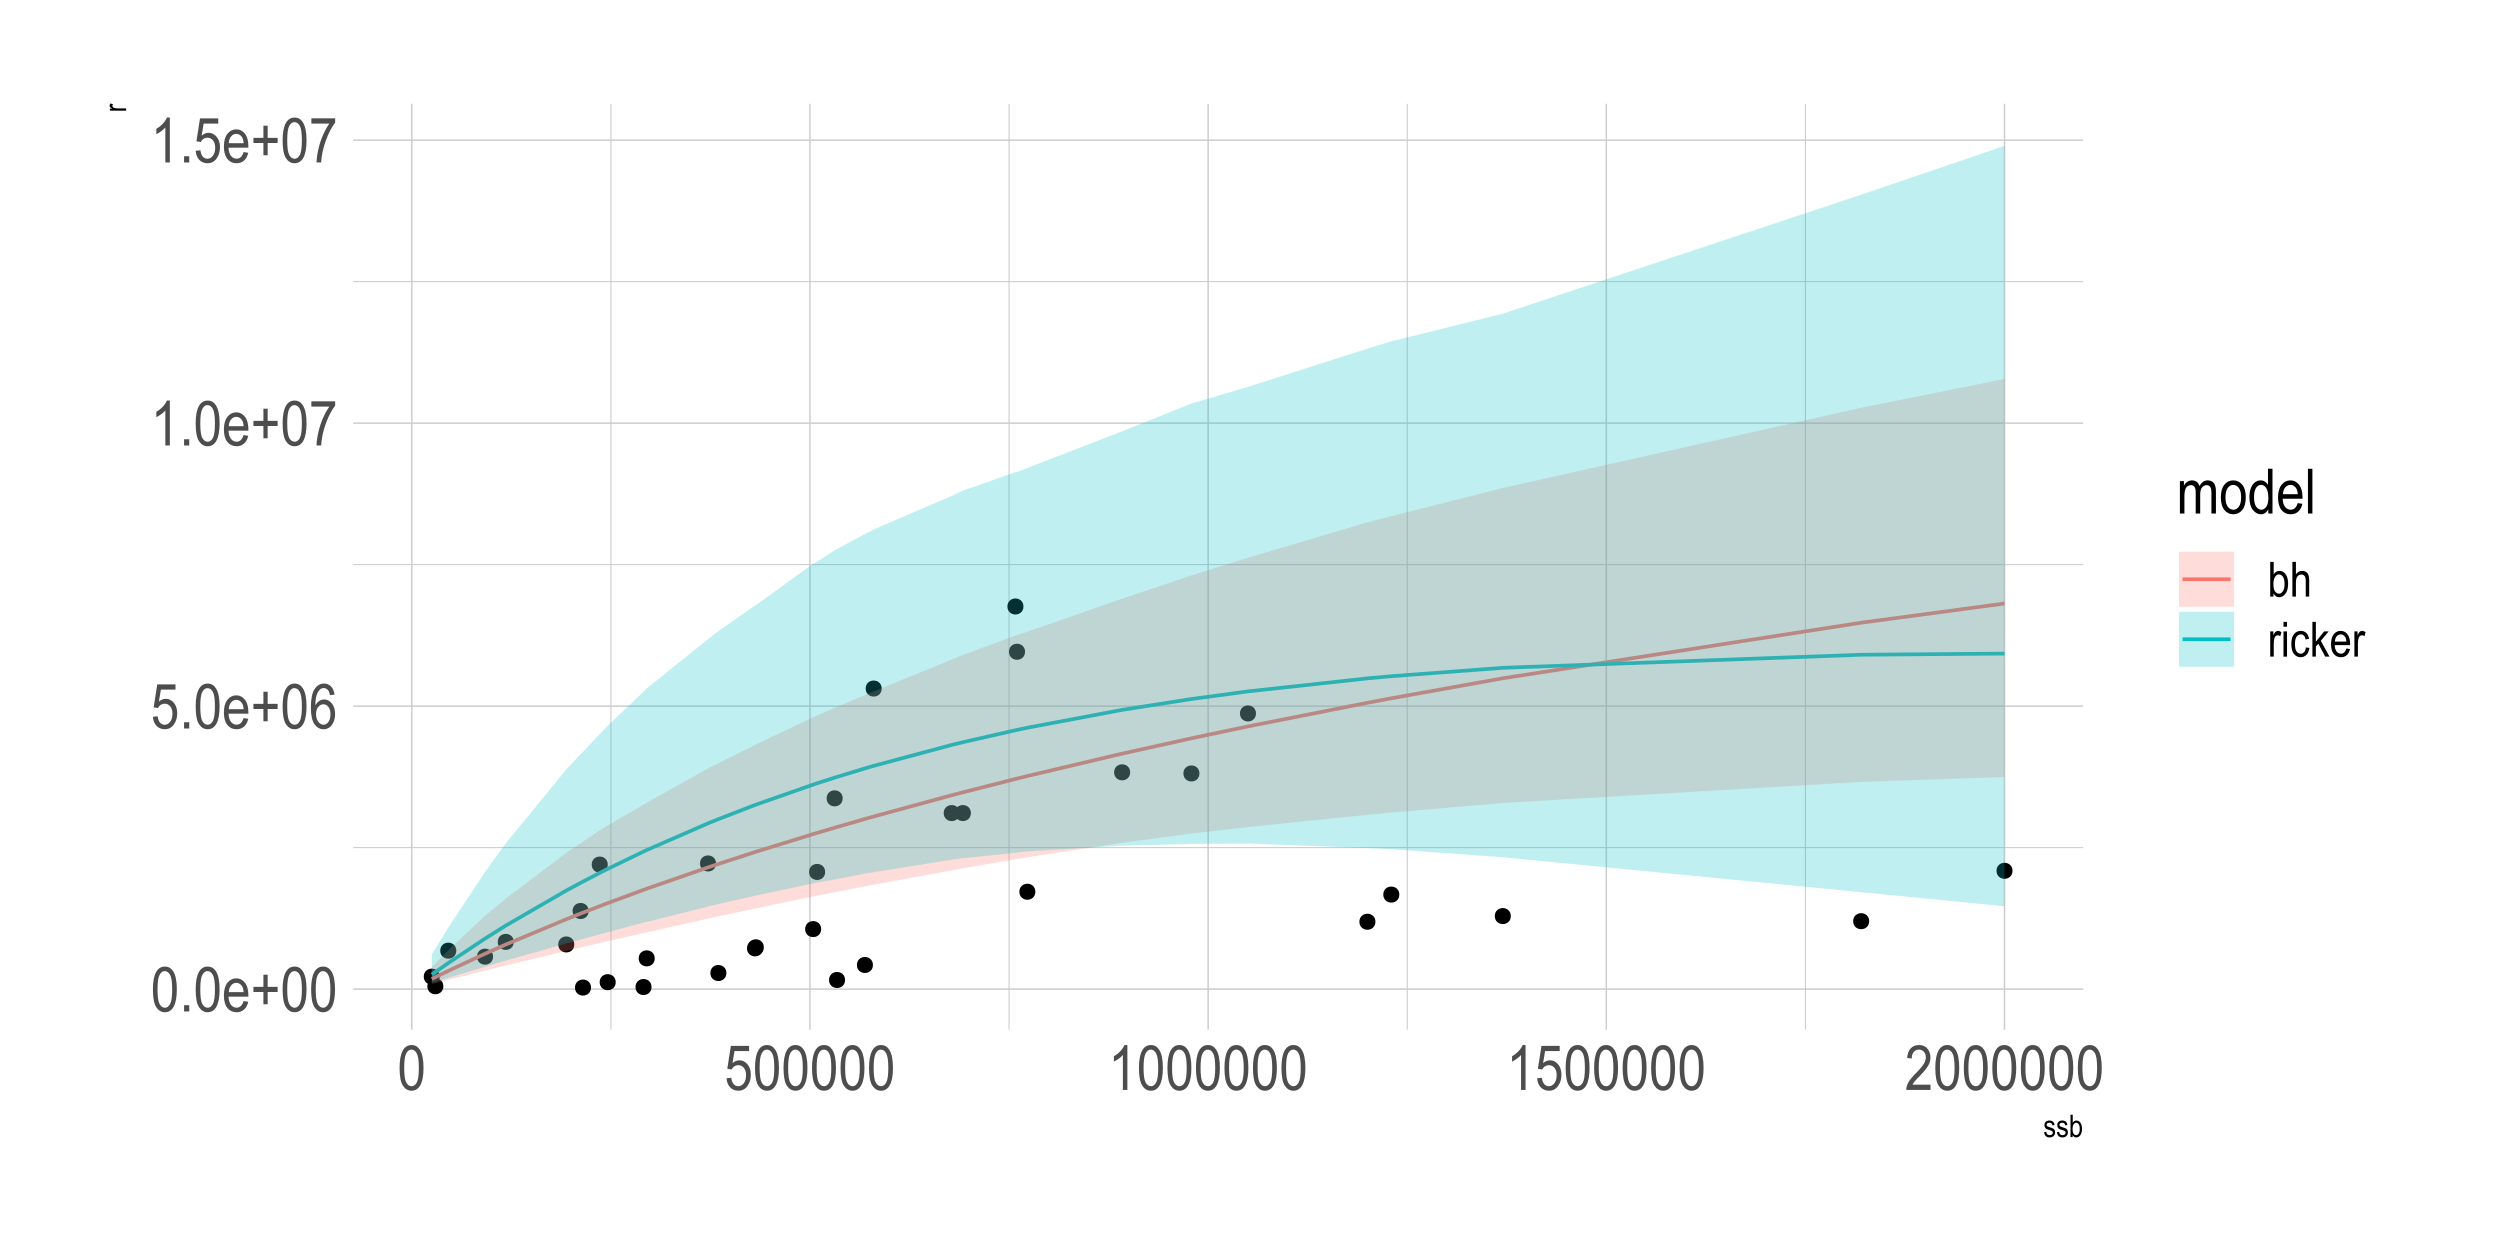 <?xml version="1.0" encoding="UTF-8"?>
<svg xmlns="http://www.w3.org/2000/svg" xmlns:xlink="http://www.w3.org/1999/xlink" width="720pt" height="360pt" viewBox="0 0 720 360" version="1.1">
<defs>
<g>
<symbol overflow="visible" id="glyph0-0">
<path style="stroke:none;" d="M 0.391 0 L 0.391 -11.25 L 3.812 -11.25 L 3.812 0 Z M 0.797 -0.469 L 3.406 -0.469 L 3.406 -10.875 L 0.797 -10.875 Z M 0.797 -0.469 "/>
</symbol>
<symbol overflow="visible" id="glyph0-1">
<path style="stroke:none;" d="M 0.594 -6.359 C 0.594 -8.516 0.883 -10.148 1.469 -11.266 C 2.051 -12.379 2.91 -12.938 4.047 -12.938 C 5.055 -12.938 5.848 -12.484 6.422 -11.578 C 7.129 -10.492 7.484 -8.754 7.484 -6.359 C 7.484 -4.203 7.191 -2.566 6.609 -1.453 C 6.023 -0.336 5.164 0.219 4.031 0.219 C 3.02 0.219 2.191 -0.27 1.547 -1.25 C 0.91 -2.238 0.594 -3.941 0.594 -6.359 Z M 1.922 -6.359 C 1.922 -4.266 2.117 -2.859 2.516 -2.141 C 2.922 -1.43 3.438 -1.078 4.062 -1.078 C 4.656 -1.078 5.148 -1.438 5.547 -2.156 C 5.941 -2.883 6.141 -4.285 6.141 -6.359 C 6.141 -8.453 5.938 -9.852 5.531 -10.562 C 5.133 -11.27 4.617 -11.625 3.984 -11.625 C 3.398 -11.625 2.91 -11.266 2.516 -10.547 C 2.117 -9.828 1.922 -8.43 1.922 -6.359 Z M 1.922 -6.359 "/>
</symbol>
<symbol overflow="visible" id="glyph0-2">
<path style="stroke:none;" d="M 1.359 0 L 1.359 -1.797 L 2.844 -1.797 L 2.844 0 Z M 1.359 0 "/>
</symbol>
<symbol overflow="visible" id="glyph0-3">
<path style="stroke:none;" d="M 6.188 -3 L 7.531 -2.797 C 7.301 -1.805 6.895 -1.055 6.312 -0.547 C 5.727 -0.035 5.008 0.219 4.156 0.219 C 3.062 0.219 2.18 -0.191 1.516 -1.016 C 0.848 -1.848 0.516 -3.039 0.516 -4.594 C 0.516 -6.195 0.852 -7.422 1.531 -8.266 C 2.207 -9.117 3.062 -9.547 4.094 -9.547 C 5.082 -9.547 5.906 -9.129 6.562 -8.297 C 7.227 -7.461 7.562 -6.258 7.562 -4.688 L 7.562 -4.266 L 1.844 -4.266 C 1.895 -3.211 2.133 -2.422 2.562 -1.891 C 3 -1.359 3.531 -1.094 4.156 -1.094 C 5.125 -1.094 5.801 -1.727 6.188 -3 Z M 1.922 -5.562 L 6.203 -5.562 C 6.141 -6.375 5.961 -6.977 5.672 -7.375 C 5.254 -7.957 4.727 -8.25 4.094 -8.25 C 3.508 -8.25 3.008 -8.004 2.594 -7.516 C 2.188 -7.035 1.961 -6.383 1.922 -5.562 Z M 1.922 -5.562 "/>
</symbol>
<symbol overflow="visible" id="glyph0-4">
<path style="stroke:none;" d="M 3.688 -2.078 L 3.688 -5.609 L 0.812 -5.609 L 0.812 -7.094 L 3.688 -7.094 L 3.688 -10.594 L 4.906 -10.594 L 4.906 -7.094 L 7.781 -7.094 L 7.781 -5.609 L 4.906 -5.609 L 4.906 -2.078 Z M 3.688 -2.078 "/>
</symbol>
<symbol overflow="visible" id="glyph0-5">
<path style="stroke:none;" d="M 0.594 -3.375 L 1.953 -3.516 C 2.055 -2.691 2.289 -2.078 2.656 -1.672 C 3.031 -1.273 3.469 -1.078 3.969 -1.078 C 4.582 -1.078 5.109 -1.359 5.547 -1.922 C 5.992 -2.492 6.219 -3.27 6.219 -4.25 C 6.219 -5.164 6.004 -5.875 5.578 -6.375 C 5.148 -6.883 4.609 -7.141 3.953 -7.141 C 3.555 -7.141 3.188 -7.031 2.844 -6.812 C 2.508 -6.594 2.242 -6.285 2.047 -5.891 L 0.812 -6.094 L 1.844 -12.703 L 7.094 -12.703 L 7.094 -11.203 L 2.891 -11.203 L 2.312 -7.734 C 2.938 -8.273 3.602 -8.547 4.312 -8.547 C 5.195 -8.547 5.961 -8.164 6.609 -7.406 C 7.266 -6.656 7.594 -5.645 7.594 -4.375 C 7.594 -3.113 7.266 -2.031 6.609 -1.125 C 5.961 -0.227 5.086 0.219 3.984 0.219 C 3.066 0.219 2.289 -0.098 1.656 -0.734 C 1.031 -1.367 0.676 -2.25 0.594 -3.375 Z M 0.594 -3.375 "/>
</symbol>
<symbol overflow="visible" id="glyph0-6">
<path style="stroke:none;" d="M 7.328 -9.734 L 6.031 -9.609 C 5.906 -10.266 5.723 -10.734 5.484 -11.016 C 5.141 -11.43 4.723 -11.641 4.234 -11.641 C 3.484 -11.641 2.879 -11.172 2.422 -10.234 C 2.023 -9.422 1.82 -8.223 1.812 -6.641 C 2.113 -7.203 2.488 -7.629 2.938 -7.922 C 3.395 -8.211 3.875 -8.359 4.375 -8.359 C 5.219 -8.359 5.945 -7.977 6.562 -7.219 C 7.188 -6.457 7.5 -5.441 7.5 -4.172 C 7.5 -3.316 7.344 -2.535 7.031 -1.828 C 6.719 -1.129 6.316 -0.613 5.828 -0.281 C 5.336 0.051 4.797 0.219 4.203 0.219 C 3.141 0.219 2.258 -0.258 1.562 -1.219 C 0.875 -2.176 0.531 -3.781 0.531 -6.031 C 0.531 -8.52 0.883 -10.289 1.594 -11.344 C 2.301 -12.406 3.207 -12.938 4.312 -12.938 C 5.113 -12.938 5.785 -12.66 6.328 -12.109 C 6.867 -11.566 7.203 -10.773 7.328 -9.734 Z M 2.016 -4.172 C 2.016 -3.242 2.234 -2.492 2.672 -1.922 C 3.117 -1.359 3.629 -1.078 4.203 -1.078 C 4.711 -1.078 5.164 -1.344 5.562 -1.875 C 5.969 -2.414 6.172 -3.148 6.172 -4.078 C 6.172 -4.992 5.973 -5.703 5.578 -6.203 C 5.18 -6.711 4.695 -6.969 4.125 -6.969 C 3.562 -6.969 3.066 -6.711 2.641 -6.203 C 2.223 -5.703 2.016 -5.023 2.016 -4.172 Z M 2.016 -4.172 "/>
</symbol>
<symbol overflow="visible" id="glyph0-7">
<path style="stroke:none;" d="M 5.469 0 L 4.172 0 L 4.172 -10.078 C 3.879 -9.723 3.477 -9.363 2.969 -9 C 2.469 -8.633 2.004 -8.359 1.578 -8.172 L 1.578 -9.703 C 2.297 -10.109 2.926 -10.609 3.469 -11.203 C 4.02 -11.797 4.406 -12.375 4.625 -12.938 L 5.469 -12.938 Z M 5.469 0 "/>
</symbol>
<symbol overflow="visible" id="glyph0-8">
<path style="stroke:none;" d="M 0.672 -11.203 L 0.672 -12.719 L 7.516 -12.719 L 7.516 -11.484 C 6.492 -10.16 5.598 -8.438 4.828 -6.312 C 4.055 -4.188 3.609 -2.082 3.484 0 L 2.156 0 C 2.176 -1.082 2.348 -2.336 2.672 -3.766 C 2.992 -5.203 3.438 -6.57 4 -7.875 C 4.57 -9.176 5.188 -10.285 5.844 -11.203 Z M 0.672 -11.203 "/>
</symbol>
<symbol overflow="visible" id="glyph0-9">
<path style="stroke:none;" d="M 7.422 -1.516 L 7.422 0 L 0.438 0 C 0.414 -0.613 0.598 -1.301 0.984 -2.062 C 1.379 -2.82 2.098 -3.723 3.141 -4.766 C 4.348 -5.973 5.141 -6.906 5.516 -7.562 C 5.891 -8.219 6.078 -8.832 6.078 -9.406 C 6.078 -10.062 5.883 -10.594 5.5 -11 C 5.125 -11.414 4.656 -11.625 4.094 -11.625 C 3.488 -11.625 2.988 -11.398 2.594 -10.953 C 2.207 -10.516 2.016 -9.879 2.016 -9.047 L 0.688 -9.219 C 0.781 -10.445 1.129 -11.375 1.734 -12 C 2.336 -12.625 3.133 -12.938 4.125 -12.938 C 5.207 -12.938 6.023 -12.57 6.578 -11.844 C 7.129 -11.125 7.406 -10.301 7.406 -9.375 C 7.406 -8.551 7.188 -7.758 6.75 -7 C 6.32 -6.25 5.504 -5.25 4.297 -4 C 3.516 -3.207 3.008 -2.664 2.781 -2.375 C 2.562 -2.094 2.379 -1.805 2.234 -1.516 Z M 7.422 -1.516 "/>
</symbol>
<symbol overflow="visible" id="glyph0-10">
<path style="stroke:none;" d="M 0.969 0 L 0.969 -9.328 L 2.125 -9.328 L 2.125 -8.031 C 2.383 -8.508 2.719 -8.879 3.125 -9.141 C 3.531 -9.41 3.973 -9.547 4.453 -9.547 C 4.984 -9.547 5.438 -9.406 5.812 -9.125 C 6.188 -8.844 6.453 -8.438 6.609 -7.906 C 6.91 -8.457 7.258 -8.867 7.656 -9.141 C 8.051 -9.41 8.488 -9.547 8.969 -9.547 C 9.707 -9.547 10.285 -9.297 10.703 -8.797 C 11.129 -8.297 11.344 -7.5 11.344 -6.406 L 11.344 0 L 10.047 0 L 10.047 -5.875 C 10.047 -6.539 9.992 -7.016 9.891 -7.297 C 9.797 -7.578 9.641 -7.789 9.422 -7.938 C 9.211 -8.094 8.973 -8.172 8.703 -8.172 C 8.141 -8.172 7.68 -7.945 7.328 -7.5 C 6.984 -7.062 6.812 -6.367 6.812 -5.422 L 6.812 0 L 5.516 0 L 5.516 -6.062 C 5.516 -6.832 5.395 -7.375 5.156 -7.688 C 4.914 -8.008 4.586 -8.172 4.172 -8.172 C 3.578 -8.172 3.109 -7.93 2.766 -7.453 C 2.43 -6.973 2.266 -6.102 2.266 -4.844 L 2.266 0 Z M 0.969 0 "/>
</symbol>
<symbol overflow="visible" id="glyph0-11">
<path style="stroke:none;" d="M 0.469 -4.672 C 0.469 -6.273 0.805 -7.488 1.484 -8.312 C 2.16 -9.133 3.016 -9.547 4.047 -9.547 C 5.066 -9.547 5.922 -9.133 6.609 -8.312 C 7.297 -7.488 7.641 -6.305 7.641 -4.766 C 7.641 -3.086 7.301 -1.836 6.625 -1.016 C 5.945 -0.191 5.086 0.219 4.047 0.219 C 3.023 0.219 2.172 -0.191 1.484 -1.016 C 0.805 -1.848 0.469 -3.066 0.469 -4.672 Z M 1.797 -4.672 C 1.797 -3.461 2.016 -2.562 2.453 -1.969 C 2.891 -1.383 3.438 -1.094 4.094 -1.094 C 4.695 -1.094 5.219 -1.391 5.656 -1.984 C 6.094 -2.578 6.312 -3.473 6.312 -4.672 C 6.312 -5.867 6.094 -6.758 5.656 -7.344 C 5.219 -7.938 4.672 -8.234 4.016 -8.234 C 3.398 -8.234 2.875 -7.938 2.438 -7.344 C 2.008 -6.75 1.797 -5.859 1.797 -4.672 Z M 1.797 -4.672 "/>
</symbol>
<symbol overflow="visible" id="glyph0-12">
<path style="stroke:none;" d="M 5.922 0 L 5.922 -1.172 C 5.68 -0.723 5.375 -0.379 5 -0.141 C 4.633 0.098 4.238 0.219 3.812 0.219 C 2.914 0.219 2.133 -0.207 1.469 -1.062 C 0.812 -1.914 0.484 -3.117 0.484 -4.672 C 0.484 -5.734 0.629 -6.629 0.922 -7.359 C 1.211 -8.098 1.602 -8.645 2.094 -9 C 2.582 -9.363 3.129 -9.547 3.734 -9.547 C 4.16 -9.547 4.555 -9.43 4.922 -9.203 C 5.285 -8.984 5.586 -8.672 5.828 -8.266 L 5.828 -12.891 L 7.125 -12.891 L 7.125 0 Z M 1.812 -4.656 C 1.812 -3.445 2.02 -2.551 2.438 -1.969 C 2.852 -1.383 3.344 -1.094 3.906 -1.094 C 4.457 -1.094 4.93 -1.375 5.328 -1.938 C 5.734 -2.5 5.938 -3.348 5.938 -4.484 C 5.938 -5.785 5.734 -6.738 5.328 -7.344 C 4.93 -7.945 4.426 -8.25 3.812 -8.25 C 3.258 -8.25 2.785 -7.957 2.391 -7.375 C 2.004 -6.801 1.812 -5.895 1.812 -4.656 Z M 1.812 -4.656 "/>
</symbol>
<symbol overflow="visible" id="glyph0-13">
<path style="stroke:none;" d="M 0.922 0 L 0.922 -12.891 L 2.203 -12.891 L 2.203 0 Z M 0.922 0 "/>
</symbol>
<symbol overflow="visible" id="glyph1-0">
<path style="stroke:none;" d="M 0.188 0 L 0.188 -5.625 L 1.906 -5.625 L 1.906 0 Z M 0.406 -0.234 L 1.703 -0.234 L 1.703 -5.438 L 0.406 -5.438 Z M 0.406 -0.234 "/>
</symbol>
<symbol overflow="visible" id="glyph1-1">
<path style="stroke:none;" d="M 0.234 -1.391 L 0.875 -1.516 C 0.906 -1.191 1.004 -0.945 1.172 -0.781 C 1.348 -0.625 1.578 -0.547 1.859 -0.547 C 2.141 -0.547 2.359 -0.613 2.516 -0.75 C 2.672 -0.895 2.75 -1.07 2.75 -1.281 C 2.75 -1.469 2.68 -1.613 2.547 -1.719 C 2.453 -1.781 2.234 -1.867 1.891 -1.984 C 1.379 -2.129 1.039 -2.254 0.875 -2.359 C 0.707 -2.473 0.578 -2.617 0.484 -2.797 C 0.391 -2.984 0.344 -3.191 0.344 -3.422 C 0.344 -3.828 0.469 -4.148 0.719 -4.391 C 0.977 -4.641 1.332 -4.766 1.781 -4.766 C 2.062 -4.766 2.312 -4.711 2.531 -4.609 C 2.75 -4.516 2.91 -4.379 3.016 -4.203 C 3.129 -4.035 3.211 -3.789 3.266 -3.469 L 2.625 -3.359 C 2.57 -3.867 2.297 -4.125 1.797 -4.125 C 1.516 -4.125 1.305 -4.066 1.172 -3.953 C 1.035 -3.836 0.969 -3.691 0.969 -3.516 C 0.969 -3.348 1.031 -3.211 1.156 -3.109 C 1.238 -3.055 1.473 -2.961 1.859 -2.828 C 2.398 -2.66 2.75 -2.523 2.906 -2.422 C 3.062 -2.316 3.18 -2.176 3.266 -2 C 3.359 -1.832 3.406 -1.629 3.406 -1.391 C 3.406 -0.941 3.266 -0.578 2.984 -0.297 C 2.703 -0.023 2.316 0.109 1.828 0.109 C 0.91 0.109 0.379 -0.391 0.234 -1.391 Z M 0.234 -1.391 "/>
</symbol>
<symbol overflow="visible" id="glyph1-2">
<path style="stroke:none;" d="M 1.078 0 L 0.469 0 L 0.469 -6.438 L 1.109 -6.438 L 1.109 -4.141 C 1.254 -4.348 1.41 -4.504 1.578 -4.609 C 1.754 -4.711 1.953 -4.766 2.172 -4.766 C 2.461 -4.766 2.727 -4.676 2.969 -4.5 C 3.219 -4.32 3.414 -4.051 3.562 -3.688 C 3.707 -3.32 3.781 -2.883 3.781 -2.375 C 3.781 -1.582 3.613 -0.969 3.281 -0.531 C 2.957 -0.102 2.57 0.109 2.125 0.109 C 1.906 0.109 1.707 0.051 1.531 -0.062 C 1.352 -0.176 1.203 -0.348 1.078 -0.578 Z M 1.062 -2.375 C 1.062 -1.883 1.102 -1.52 1.188 -1.281 C 1.281 -1.039 1.406 -0.859 1.562 -0.734 C 1.727 -0.609 1.91 -0.547 2.109 -0.547 C 2.367 -0.547 2.602 -0.695 2.812 -1 C 3.02 -1.301 3.125 -1.75 3.125 -2.344 C 3.125 -2.957 3.023 -3.406 2.828 -3.688 C 2.629 -3.977 2.383 -4.125 2.094 -4.125 C 1.82 -4.125 1.582 -3.973 1.375 -3.672 C 1.164 -3.367 1.062 -2.938 1.062 -2.375 Z M 1.062 -2.375 "/>
</symbol>
<symbol overflow="visible" id="glyph2-0">
<path style="stroke:none;" d="M 0 -0.188 L -5.625 -0.188 L -5.625 -1.906 L 0 -1.906 Z M -0.234 -0.406 L -0.234 -1.703 L -5.438 -1.703 L -5.438 -0.406 Z M -0.234 -0.406 "/>
</symbol>
<symbol overflow="visible" id="glyph2-1">
<path style="stroke:none;" d="M 0 -0.469 L -4.672 -0.469 L -4.672 -1.062 L -3.953 -1.062 C -4.285 -1.207 -4.504 -1.344 -4.609 -1.469 C -4.711 -1.594 -4.766 -1.734 -4.766 -1.891 C -4.766 -2.109 -4.68 -2.328 -4.516 -2.547 L -3.781 -2.328 C -3.895 -2.172 -3.953 -2.016 -3.953 -1.859 C -3.953 -1.723 -3.906 -1.598 -3.812 -1.484 C -3.719 -1.367 -3.582 -1.289 -3.406 -1.25 C -3.102 -1.164 -2.781 -1.125 -2.438 -1.125 L 0 -1.125 Z M 0 -0.469 "/>
</symbol>
<symbol overflow="visible" id="glyph3-0">
<path style="stroke:none;" d="M 0.297 0 L 0.297 -8.75 L 2.953 -8.75 L 2.953 0 Z M 0.625 -0.359 L 2.641 -0.359 L 2.641 -8.453 L 0.625 -8.453 Z M 0.625 -0.359 "/>
</symbol>
<symbol overflow="visible" id="glyph3-1">
<path style="stroke:none;" d="M 1.672 0 L 0.734 0 L 0.734 -10.016 L 1.734 -10.016 L 1.734 -6.453 C 1.953 -6.773 2.195 -7.016 2.469 -7.172 C 2.738 -7.336 3.039 -7.422 3.375 -7.422 C 3.832 -7.422 4.25 -7.281 4.625 -7 C 5.008 -6.727 5.316 -6.305 5.547 -5.734 C 5.773 -5.172 5.891 -4.488 5.891 -3.688 C 5.891 -2.457 5.629 -1.504 5.109 -0.828 C 4.598 -0.16 4 0.172 3.312 0.172 C 2.969 0.172 2.656 0.082 2.375 -0.094 C 2.102 -0.281 1.867 -0.551 1.672 -0.906 Z M 1.656 -3.688 C 1.656 -2.938 1.723 -2.375 1.859 -2 C 1.992 -1.625 2.188 -1.336 2.438 -1.141 C 2.688 -0.941 2.969 -0.844 3.281 -0.844 C 3.688 -0.844 4.051 -1.078 4.375 -1.547 C 4.695 -2.016 4.859 -2.711 4.859 -3.641 C 4.859 -4.598 4.703 -5.297 4.391 -5.734 C 4.086 -6.18 3.707 -6.406 3.25 -6.406 C 2.832 -6.406 2.461 -6.172 2.141 -5.703 C 1.816 -5.242 1.656 -4.57 1.656 -3.688 Z M 1.656 -3.688 "/>
</symbol>
<symbol overflow="visible" id="glyph3-2">
<path style="stroke:none;" d="M 0.734 0 L 0.734 -10.016 L 1.75 -10.016 L 1.75 -6.422 C 1.977 -6.754 2.242 -7.004 2.547 -7.172 C 2.848 -7.336 3.176 -7.422 3.531 -7.422 C 4.164 -7.422 4.664 -7.219 5.031 -6.812 C 5.395 -6.414 5.578 -5.676 5.578 -4.594 L 5.578 0 L 4.578 0 L 4.578 -4.594 C 4.578 -5.227 4.461 -5.68 4.234 -5.953 C 4.016 -6.223 3.711 -6.359 3.328 -6.359 C 2.891 -6.359 2.516 -6.18 2.203 -5.828 C 1.898 -5.484 1.75 -4.863 1.75 -3.969 L 1.75 0 Z M 0.734 0 "/>
</symbol>
<symbol overflow="visible" id="glyph3-3">
<path style="stroke:none;" d="M 0.734 0 L 0.734 -7.266 L 1.641 -7.266 L 1.641 -6.156 C 1.879 -6.664 2.094 -7.004 2.281 -7.172 C 2.477 -7.336 2.695 -7.422 2.938 -7.422 C 3.281 -7.422 3.625 -7.289 3.969 -7.031 L 3.625 -5.891 C 3.375 -6.066 3.133 -6.156 2.906 -6.156 C 2.688 -6.156 2.488 -6.078 2.312 -5.922 C 2.133 -5.773 2.008 -5.566 1.938 -5.297 C 1.812 -4.828 1.75 -4.328 1.75 -3.797 L 1.75 0 Z M 0.734 0 "/>
</symbol>
<symbol overflow="visible" id="glyph3-4">
<path style="stroke:none;" d="M 0.734 -8.609 L 0.734 -10.016 L 1.75 -10.016 L 1.75 -8.609 Z M 0.734 0 L 0.734 -7.266 L 1.75 -7.266 L 1.75 0 Z M 0.734 0 "/>
</symbol>
<symbol overflow="visible" id="glyph3-5">
<path style="stroke:none;" d="M 4.641 -2.656 L 5.641 -2.5 C 5.523 -1.633 5.238 -0.973 4.781 -0.516 C 4.32 -0.055 3.77 0.172 3.125 0.172 C 2.344 0.172 1.695 -0.145 1.188 -0.781 C 0.688 -1.426 0.438 -2.379 0.438 -3.641 C 0.438 -4.898 0.691 -5.844 1.203 -6.469 C 1.711 -7.102 2.367 -7.422 3.172 -7.422 C 3.785 -7.422 4.301 -7.227 4.719 -6.844 C 5.145 -6.469 5.414 -5.895 5.531 -5.125 L 4.547 -4.938 C 4.453 -5.438 4.285 -5.805 4.047 -6.047 C 3.816 -6.285 3.535 -6.406 3.203 -6.406 C 2.703 -6.406 2.289 -6.188 1.969 -5.75 C 1.645 -5.312 1.484 -4.613 1.484 -3.656 C 1.484 -2.664 1.633 -1.945 1.938 -1.5 C 2.25 -1.062 2.648 -0.844 3.141 -0.844 C 3.523 -0.844 3.852 -0.988 4.125 -1.281 C 4.395 -1.582 4.566 -2.039 4.641 -2.656 Z M 4.641 -2.656 "/>
</symbol>
<symbol overflow="visible" id="glyph3-6">
<path style="stroke:none;" d="M 0.766 0 L 0.766 -10.016 L 1.766 -10.016 L 1.766 -4.312 L 4.156 -7.266 L 5.469 -7.266 L 3.188 -4.562 L 5.688 0 L 4.453 0 L 2.484 -3.719 L 1.766 -2.875 L 1.766 0 Z M 0.766 0 "/>
</symbol>
<symbol overflow="visible" id="glyph3-7">
<path style="stroke:none;" d="M 4.812 -2.344 L 5.859 -2.188 C 5.68 -1.406 5.363 -0.816 4.906 -0.422 C 4.457 -0.023 3.898 0.172 3.234 0.172 C 2.391 0.172 1.703 -0.145 1.172 -0.781 C 0.648 -1.426 0.391 -2.352 0.391 -3.562 C 0.391 -4.82 0.648 -5.781 1.172 -6.438 C 1.703 -7.094 2.375 -7.422 3.188 -7.422 C 3.957 -7.422 4.598 -7.098 5.109 -6.453 C 5.629 -5.805 5.891 -4.867 5.891 -3.641 L 5.875 -3.312 L 1.438 -3.312 C 1.477 -2.5 1.664 -1.883 2 -1.469 C 2.344 -1.051 2.754 -0.844 3.234 -0.844 C 3.992 -0.844 4.52 -1.344 4.812 -2.344 Z M 1.5 -4.328 L 4.812 -4.328 C 4.77 -4.953 4.641 -5.422 4.422 -5.734 C 4.098 -6.18 3.68 -6.406 3.172 -6.406 C 2.723 -6.406 2.336 -6.219 2.016 -5.844 C 1.703 -5.469 1.531 -4.961 1.5 -4.328 Z M 1.5 -4.328 "/>
</symbol>
</g>
<clipPath id="clip1">
  <path d="M 101.703 243 L 600.945 243 L 600.945 245 L 101.703 245 Z M 101.703 243 "/>
</clipPath>
<clipPath id="clip2">
  <path d="M 101.703 162 L 600.945 162 L 600.945 163 L 101.703 163 Z M 101.703 162 "/>
</clipPath>
<clipPath id="clip3">
  <path d="M 101.703 80 L 600.945 80 L 600.945 82 L 101.703 82 Z M 101.703 80 "/>
</clipPath>
<clipPath id="clip4">
  <path d="M 175 29.887 L 177 29.887 L 177 297 L 175 297 Z M 175 29.887 "/>
</clipPath>
<clipPath id="clip5">
  <path d="M 290 29.887 L 291 29.887 L 291 297 L 290 297 Z M 290 29.887 "/>
</clipPath>
<clipPath id="clip6">
  <path d="M 405 29.887 L 406 29.887 L 406 297 L 405 297 Z M 405 29.887 "/>
</clipPath>
<clipPath id="clip7">
  <path d="M 519 29.887 L 521 29.887 L 521 297 L 519 297 Z M 519 29.887 "/>
</clipPath>
<clipPath id="clip8">
  <path d="M 101.703 284 L 600.945 284 L 600.945 286 L 101.703 286 Z M 101.703 284 "/>
</clipPath>
<clipPath id="clip9">
  <path d="M 101.703 203 L 600.945 203 L 600.945 204 L 101.703 204 Z M 101.703 203 "/>
</clipPath>
<clipPath id="clip10">
  <path d="M 101.703 121 L 600.945 121 L 600.945 123 L 101.703 123 Z M 101.703 121 "/>
</clipPath>
<clipPath id="clip11">
  <path d="M 101.703 40 L 600.945 40 L 600.945 41 L 101.703 41 Z M 101.703 40 "/>
</clipPath>
<clipPath id="clip12">
  <path d="M 118 29.887 L 119 29.887 L 119 297 L 118 297 Z M 118 29.887 "/>
</clipPath>
<clipPath id="clip13">
  <path d="M 233 29.887 L 234 29.887 L 234 297 L 233 297 Z M 233 29.887 "/>
</clipPath>
<clipPath id="clip14">
  <path d="M 347 29.887 L 349 29.887 L 349 297 L 347 297 Z M 347 29.887 "/>
</clipPath>
<clipPath id="clip15">
  <path d="M 462 29.887 L 463 29.887 L 463 297 L 462 297 Z M 462 29.887 "/>
</clipPath>
<clipPath id="clip16">
  <path d="M 577 29.887 L 578 29.887 L 578 297 L 577 297 Z M 577 29.887 "/>
</clipPath>
</defs>
<g id="surface81">
<rect x="0" y="0" width="720" height="360" style="fill:rgb(100%,100%,100%);fill-opacity:1;stroke:none;"/>
<g clip-path="url(#clip1)" clip-rule="nonzero">
<path style="fill:none;stroke-width:0.32;stroke-linecap:butt;stroke-linejoin:round;stroke:rgb(80%,80%,80%);stroke-opacity:1;stroke-miterlimit:10;" d="M 101.703 244.109 L 599.945 244.109 "/>
</g>
<g clip-path="url(#clip2)" clip-rule="nonzero">
<path style="fill:none;stroke-width:0.32;stroke-linecap:butt;stroke-linejoin:round;stroke:rgb(80%,80%,80%);stroke-opacity:1;stroke-miterlimit:10;" d="M 101.703 162.605 L 599.945 162.605 "/>
</g>
<g clip-path="url(#clip3)" clip-rule="nonzero">
<path style="fill:none;stroke-width:0.32;stroke-linecap:butt;stroke-linejoin:round;stroke:rgb(80%,80%,80%);stroke-opacity:1;stroke-miterlimit:10;" d="M 101.703 81.102 L 599.945 81.102 "/>
</g>
<g clip-path="url(#clip4)" clip-rule="nonzero">
<path style="fill:none;stroke-width:0.32;stroke-linecap:butt;stroke-linejoin:round;stroke:rgb(80%,80%,80%);stroke-opacity:1;stroke-miterlimit:10;" d="M 175.934 296.539 L 175.934 29.887 "/>
</g>
<g clip-path="url(#clip5)" clip-rule="nonzero">
<path style="fill:none;stroke-width:0.32;stroke-linecap:butt;stroke-linejoin:round;stroke:rgb(80%,80%,80%);stroke-opacity:1;stroke-miterlimit:10;" d="M 290.609 296.539 L 290.609 29.887 "/>
</g>
<g clip-path="url(#clip6)" clip-rule="nonzero">
<path style="fill:none;stroke-width:0.32;stroke-linecap:butt;stroke-linejoin:round;stroke:rgb(80%,80%,80%);stroke-opacity:1;stroke-miterlimit:10;" d="M 405.285 296.539 L 405.285 29.887 "/>
</g>
<g clip-path="url(#clip7)" clip-rule="nonzero">
<path style="fill:none;stroke-width:0.32;stroke-linecap:butt;stroke-linejoin:round;stroke:rgb(80%,80%,80%);stroke-opacity:1;stroke-miterlimit:10;" d="M 519.961 296.539 L 519.961 29.887 "/>
</g>
<g clip-path="url(#clip8)" clip-rule="nonzero">
<path style="fill:none;stroke-width:0.427;stroke-linecap:butt;stroke-linejoin:round;stroke:rgb(80%,80%,80%);stroke-opacity:1;stroke-miterlimit:10;" d="M 101.703 284.859 L 599.945 284.859 "/>
</g>
<g clip-path="url(#clip9)" clip-rule="nonzero">
<path style="fill:none;stroke-width:0.427;stroke-linecap:butt;stroke-linejoin:round;stroke:rgb(80%,80%,80%);stroke-opacity:1;stroke-miterlimit:10;" d="M 101.703 203.359 L 599.945 203.359 "/>
</g>
<g clip-path="url(#clip10)" clip-rule="nonzero">
<path style="fill:none;stroke-width:0.427;stroke-linecap:butt;stroke-linejoin:round;stroke:rgb(80%,80%,80%);stroke-opacity:1;stroke-miterlimit:10;" d="M 101.703 121.855 L 599.945 121.855 "/>
</g>
<g clip-path="url(#clip11)" clip-rule="nonzero">
<path style="fill:none;stroke-width:0.427;stroke-linecap:butt;stroke-linejoin:round;stroke:rgb(80%,80%,80%);stroke-opacity:1;stroke-miterlimit:10;" d="M 101.703 40.352 L 599.945 40.352 "/>
</g>
<g clip-path="url(#clip12)" clip-rule="nonzero">
<path style="fill:none;stroke-width:0.427;stroke-linecap:butt;stroke-linejoin:round;stroke:rgb(80%,80%,80%);stroke-opacity:1;stroke-miterlimit:10;" d="M 118.594 296.539 L 118.594 29.887 "/>
</g>
<g clip-path="url(#clip13)" clip-rule="nonzero">
<path style="fill:none;stroke-width:0.427;stroke-linecap:butt;stroke-linejoin:round;stroke:rgb(80%,80%,80%);stroke-opacity:1;stroke-miterlimit:10;" d="M 233.27 296.539 L 233.27 29.887 "/>
</g>
<g clip-path="url(#clip14)" clip-rule="nonzero">
<path style="fill:none;stroke-width:0.427;stroke-linecap:butt;stroke-linejoin:round;stroke:rgb(80%,80%,80%);stroke-opacity:1;stroke-miterlimit:10;" d="M 347.945 296.539 L 347.945 29.887 "/>
</g>
<g clip-path="url(#clip15)" clip-rule="nonzero">
<path style="fill:none;stroke-width:0.427;stroke-linecap:butt;stroke-linejoin:round;stroke:rgb(80%,80%,80%);stroke-opacity:1;stroke-miterlimit:10;" d="M 462.621 296.539 L 462.621 29.887 "/>
</g>
<g clip-path="url(#clip16)" clip-rule="nonzero">
<path style="fill:none;stroke-width:0.427;stroke-linecap:butt;stroke-linejoin:round;stroke:rgb(80%,80%,80%);stroke-opacity:1;stroke-miterlimit:10;" d="M 577.297 296.539 L 577.297 29.887 "/>
</g>
<path style="fill-rule:nonzero;fill:rgb(0%,0%,0%);fill-opacity:1;stroke-width:0.709;stroke-linecap:round;stroke-linejoin:round;stroke:rgb(0%,0%,0%);stroke-opacity:1;stroke-miterlimit:10;" d="M 297.836 256.824 C 297.836 259.43 293.93 259.43 293.93 256.824 C 293.93 254.219 297.836 254.219 297.836 256.824 "/>
<path style="fill-rule:nonzero;fill:rgb(0%,0%,0%);fill-opacity:1;stroke-width:0.709;stroke-linecap:round;stroke-linejoin:round;stroke:rgb(0%,0%,0%);stroke-opacity:1;stroke-miterlimit:10;" d="M 219.398 273.125 C 219.398 275.73 215.488 275.73 215.488 273.125 C 215.488 270.52 219.398 270.52 219.398 273.125 "/>
<path style="fill-rule:nonzero;fill:rgb(0%,0%,0%);fill-opacity:1;stroke-width:0.709;stroke-linecap:round;stroke-linejoin:round;stroke:rgb(0%,0%,0%);stroke-opacity:1;stroke-miterlimit:10;" d="M 243.023 282.234 C 243.023 284.844 239.113 284.844 239.113 282.234 C 239.113 279.629 243.023 279.629 243.023 282.234 "/>
<path style="fill-rule:nonzero;fill:rgb(0%,0%,0%);fill-opacity:1;stroke-width:0.709;stroke-linecap:round;stroke-linejoin:round;stroke:rgb(0%,0%,0%);stroke-opacity:1;stroke-miterlimit:10;" d="M 176.969 282.871 C 176.969 285.477 173.059 285.477 173.059 282.871 C 173.059 280.266 176.969 280.266 176.969 282.871 "/>
<path style="fill-rule:nonzero;fill:rgb(0%,0%,0%);fill-opacity:1;stroke-width:0.709;stroke-linecap:round;stroke-linejoin:round;stroke:rgb(0%,0%,0%);stroke-opacity:1;stroke-miterlimit:10;" d="M 141.648 275.52 C 141.648 278.125 137.738 278.125 137.738 275.52 C 137.738 272.914 141.648 272.914 141.648 275.52 "/>
<path style="fill-rule:nonzero;fill:rgb(0%,0%,0%);fill-opacity:1;stroke-width:0.709;stroke-linecap:round;stroke-linejoin:round;stroke:rgb(0%,0%,0%);stroke-opacity:1;stroke-miterlimit:10;" d="M 147.613 271.266 C 147.613 273.871 143.703 273.871 143.703 271.266 C 143.703 268.66 147.613 268.66 147.613 271.266 "/>
<path style="fill-rule:nonzero;fill:rgb(0%,0%,0%);fill-opacity:1;stroke-width:0.709;stroke-linecap:round;stroke-linejoin:round;stroke:rgb(0%,0%,0%);stroke-opacity:1;stroke-miterlimit:10;" d="M 188.207 276.008 C 188.207 278.617 184.297 278.617 184.297 276.008 C 184.297 273.402 188.207 273.402 188.207 276.008 "/>
<path style="fill-rule:nonzero;fill:rgb(0%,0%,0%);fill-opacity:1;stroke-width:0.709;stroke-linecap:round;stroke-linejoin:round;stroke:rgb(0%,0%,0%);stroke-opacity:1;stroke-miterlimit:10;" d="M 251.051 277.918 C 251.051 280.523 247.141 280.523 247.141 277.918 C 247.141 275.309 251.051 275.309 251.051 277.918 "/>
<path style="fill-rule:nonzero;fill:rgb(0%,0%,0%);fill-opacity:1;stroke-width:0.709;stroke-linecap:round;stroke-linejoin:round;stroke:rgb(0%,0%,0%);stroke-opacity:1;stroke-miterlimit:10;" d="M 187.289 284.266 C 187.289 286.871 183.379 286.871 183.379 284.266 C 183.379 281.656 187.289 281.656 187.289 284.266 "/>
<path style="fill-rule:nonzero;fill:rgb(0%,0%,0%);fill-opacity:1;stroke-width:0.709;stroke-linecap:round;stroke-linejoin:round;stroke:rgb(0%,0%,0%);stroke-opacity:1;stroke-miterlimit:10;" d="M 169.859 284.418 C 169.859 287.023 165.949 287.023 165.949 284.418 C 165.949 281.812 169.859 281.812 169.859 284.418 "/>
<path style="fill-rule:nonzero;fill:rgb(0%,0%,0%);fill-opacity:1;stroke-width:0.709;stroke-linecap:round;stroke-linejoin:round;stroke:rgb(0%,0%,0%);stroke-opacity:1;stroke-miterlimit:10;" d="M 127.336 284.039 C 127.336 286.645 123.43 286.645 123.43 284.039 C 123.43 281.43 127.336 281.43 127.336 284.039 "/>
<path style="fill-rule:nonzero;fill:rgb(0%,0%,0%);fill-opacity:1;stroke-width:0.709;stroke-linecap:round;stroke-linejoin:round;stroke:rgb(0%,0%,0%);stroke-opacity:1;stroke-miterlimit:10;" d="M 126.305 281.273 C 126.305 283.879 122.395 283.879 122.395 281.273 C 122.395 278.668 126.305 278.668 126.305 281.273 "/>
<path style="fill-rule:nonzero;fill:rgb(0%,0%,0%);fill-opacity:1;stroke-width:0.709;stroke-linecap:round;stroke-linejoin:round;stroke:rgb(0%,0%,0%);stroke-opacity:1;stroke-miterlimit:10;" d="M 131.055 273.793 C 131.055 276.398 127.145 276.398 127.145 273.793 C 127.145 271.188 131.055 271.188 131.055 273.793 "/>
<path style="fill-rule:nonzero;fill:rgb(0%,0%,0%);fill-opacity:1;stroke-width:0.709;stroke-linecap:round;stroke-linejoin:round;stroke:rgb(0%,0%,0%);stroke-opacity:1;stroke-miterlimit:10;" d="M 165.043 272 C 165.043 274.605 161.133 274.605 161.133 272 C 161.133 269.395 165.043 269.395 165.043 272 "/>
<path style="fill-rule:nonzero;fill:rgb(0%,0%,0%);fill-opacity:1;stroke-width:0.709;stroke-linecap:round;stroke-linejoin:round;stroke:rgb(0%,0%,0%);stroke-opacity:1;stroke-miterlimit:10;" d="M 205.867 248.672 C 205.867 251.281 201.957 251.281 201.957 248.672 C 201.957 246.066 205.867 246.066 205.867 248.672 "/>
<path style="fill-rule:nonzero;fill:rgb(0%,0%,0%);fill-opacity:1;stroke-width:0.709;stroke-linecap:round;stroke-linejoin:round;stroke:rgb(0%,0%,0%);stroke-opacity:1;stroke-miterlimit:10;" d="M 237.289 251.117 C 237.289 253.727 233.379 253.727 233.379 251.117 C 233.379 248.512 237.289 248.512 237.289 251.117 "/>
<path style="fill-rule:nonzero;fill:rgb(0%,0%,0%);fill-opacity:1;stroke-width:0.709;stroke-linecap:round;stroke-linejoin:round;stroke:rgb(0%,0%,0%);stroke-opacity:1;stroke-miterlimit:10;" d="M 325.129 222.43 C 325.129 225.035 321.219 225.035 321.219 222.43 C 321.219 219.824 325.129 219.824 325.129 222.43 "/>
<path style="fill-rule:nonzero;fill:rgb(0%,0%,0%);fill-opacity:1;stroke-width:0.709;stroke-linecap:round;stroke-linejoin:round;stroke:rgb(0%,0%,0%);stroke-opacity:1;stroke-miterlimit:10;" d="M 236.141 267.582 C 236.141 270.188 232.23 270.188 232.23 267.582 C 232.23 264.977 236.141 264.977 236.141 267.582 "/>
<path style="fill-rule:nonzero;fill:rgb(0%,0%,0%);fill-opacity:1;stroke-width:0.709;stroke-linecap:round;stroke-linejoin:round;stroke:rgb(0%,0%,0%);stroke-opacity:1;stroke-miterlimit:10;" d="M 402.652 257.637 C 402.652 260.246 398.742 260.246 398.742 257.637 C 398.742 255.031 402.652 255.031 402.652 257.637 "/>
<path style="fill-rule:nonzero;fill:rgb(0%,0%,0%);fill-opacity:1;stroke-width:0.709;stroke-linecap:round;stroke-linejoin:round;stroke:rgb(0%,0%,0%);stroke-opacity:1;stroke-miterlimit:10;" d="M 219.629 272.832 C 219.629 275.438 215.719 275.438 215.719 272.832 C 215.719 270.223 219.629 270.223 219.629 272.832 "/>
<path style="fill-rule:nonzero;fill:rgb(0%,0%,0%);fill-opacity:1;stroke-width:0.709;stroke-linecap:round;stroke-linejoin:round;stroke:rgb(0%,0%,0%);stroke-opacity:1;stroke-miterlimit:10;" d="M 294.855 187.711 C 294.855 190.316 290.945 190.316 290.945 187.711 C 290.945 185.102 294.855 185.102 294.855 187.711 "/>
<path style="fill-rule:nonzero;fill:rgb(0%,0%,0%);fill-opacity:1;stroke-width:0.709;stroke-linecap:round;stroke-linejoin:round;stroke:rgb(0%,0%,0%);stroke-opacity:1;stroke-miterlimit:10;" d="M 169.172 262.367 C 169.172 264.973 165.262 264.973 165.262 262.367 C 165.262 259.758 169.172 259.758 169.172 262.367 "/>
<path style="fill-rule:nonzero;fill:rgb(0%,0%,0%);fill-opacity:1;stroke-width:0.709;stroke-linecap:round;stroke-linejoin:round;stroke:rgb(0%,0%,0%);stroke-opacity:1;stroke-miterlimit:10;" d="M 537.969 265.301 C 537.969 267.906 534.059 267.906 534.059 265.301 C 534.059 262.695 537.969 262.695 537.969 265.301 "/>
<path style="fill-rule:nonzero;fill:rgb(0%,0%,0%);fill-opacity:1;stroke-width:0.709;stroke-linecap:round;stroke-linejoin:round;stroke:rgb(0%,0%,0%);stroke-opacity:1;stroke-miterlimit:10;" d="M 208.848 280.23 C 208.848 282.836 204.938 282.836 204.938 280.23 C 204.938 277.625 208.848 277.625 208.848 280.23 "/>
<path style="fill-rule:nonzero;fill:rgb(0%,0%,0%);fill-opacity:1;stroke-width:0.709;stroke-linecap:round;stroke-linejoin:round;stroke:rgb(0%,0%,0%);stroke-opacity:1;stroke-miterlimit:10;" d="M 242.336 229.926 C 242.336 232.535 238.426 232.535 238.426 229.926 C 238.426 227.32 242.336 227.32 242.336 229.926 "/>
<path style="fill-rule:nonzero;fill:rgb(0%,0%,0%);fill-opacity:1;stroke-width:0.709;stroke-linecap:round;stroke-linejoin:round;stroke:rgb(0%,0%,0%);stroke-opacity:1;stroke-miterlimit:10;" d="M 174.676 249 C 174.676 251.605 170.766 251.605 170.766 249 C 170.766 246.395 174.676 246.395 174.676 249 "/>
<path style="fill-rule:nonzero;fill:rgb(0%,0%,0%);fill-opacity:1;stroke-width:0.709;stroke-linecap:round;stroke-linejoin:round;stroke:rgb(0%,0%,0%);stroke-opacity:1;stroke-miterlimit:10;" d="M 395.77 265.461 C 395.77 268.07 391.859 268.07 391.859 265.461 C 391.859 262.855 395.77 262.855 395.77 265.461 "/>
<path style="fill-rule:nonzero;fill:rgb(0%,0%,0%);fill-opacity:1;stroke-width:0.709;stroke-linecap:round;stroke-linejoin:round;stroke:rgb(0%,0%,0%);stroke-opacity:1;stroke-miterlimit:10;" d="M 279.262 234.164 C 279.262 236.773 275.352 236.773 275.352 234.164 C 275.352 231.559 279.262 231.559 279.262 234.164 "/>
<path style="fill-rule:nonzero;fill:rgb(0%,0%,0%);fill-opacity:1;stroke-width:0.709;stroke-linecap:round;stroke-linejoin:round;stroke:rgb(0%,0%,0%);stroke-opacity:1;stroke-miterlimit:10;" d="M 253.574 198.305 C 253.574 200.91 249.664 200.91 249.664 198.305 C 249.664 195.699 253.574 195.699 253.574 198.305 "/>
<path style="fill-rule:nonzero;fill:rgb(0%,0%,0%);fill-opacity:1;stroke-width:0.709;stroke-linecap:round;stroke-linejoin:round;stroke:rgb(0%,0%,0%);stroke-opacity:1;stroke-miterlimit:10;" d="M 276.051 234.164 C 276.051 236.773 272.141 236.773 272.141 234.164 C 272.141 231.559 276.051 231.559 276.051 234.164 "/>
<path style="fill-rule:nonzero;fill:rgb(0%,0%,0%);fill-opacity:1;stroke-width:0.709;stroke-linecap:round;stroke-linejoin:round;stroke:rgb(0%,0%,0%);stroke-opacity:1;stroke-miterlimit:10;" d="M 361.367 205.477 C 361.367 208.082 357.457 208.082 357.457 205.477 C 357.457 202.871 361.367 202.871 361.367 205.477 "/>
<path style="fill-rule:nonzero;fill:rgb(0%,0%,0%);fill-opacity:1;stroke-width:0.709;stroke-linecap:round;stroke-linejoin:round;stroke:rgb(0%,0%,0%);stroke-opacity:1;stroke-miterlimit:10;" d="M 294.398 174.668 C 294.398 177.273 290.488 177.273 290.488 174.668 C 290.488 172.062 294.398 172.062 294.398 174.668 "/>
<path style="fill-rule:nonzero;fill:rgb(0%,0%,0%);fill-opacity:1;stroke-width:0.709;stroke-linecap:round;stroke-linejoin:round;stroke:rgb(0%,0%,0%);stroke-opacity:1;stroke-miterlimit:10;" d="M 434.762 263.832 C 434.762 266.438 430.852 266.438 430.852 263.832 C 430.852 261.227 434.762 261.227 434.762 263.832 "/>
<path style="fill-rule:nonzero;fill:rgb(0%,0%,0%);fill-opacity:1;stroke-width:0.709;stroke-linecap:round;stroke-linejoin:round;stroke:rgb(0%,0%,0%);stroke-opacity:1;stroke-miterlimit:10;" d="M 579.25 250.793 C 579.25 253.398 575.344 253.398 575.344 250.793 C 575.344 248.188 579.25 248.188 579.25 250.793 "/>
<path style="fill-rule:nonzero;fill:rgb(0%,0%,0%);fill-opacity:1;stroke-width:0.709;stroke-linecap:round;stroke-linejoin:round;stroke:rgb(0%,0%,0%);stroke-opacity:1;stroke-miterlimit:10;" d="M 345.082 222.754 C 345.082 225.363 341.176 225.363 341.176 222.754 C 341.176 220.148 345.082 220.148 345.082 222.754 "/>
<path style="fill:none;stroke-width:1.067;stroke-linecap:butt;stroke-linejoin:round;stroke:rgb(97.255%,46.275%,42.745%);stroke-opacity:1;stroke-miterlimit:10;" d="M 124.352 281.938 L 125.383 281.426 L 129.098 279.617 L 139.695 274.672 L 145.656 272.023 L 163.09 264.738 L 167.215 263.102 L 167.906 262.832 L 172.723 260.969 L 175.016 260.098 L 185.336 256.277 L 186.254 255.949 L 203.914 249.809 L 206.895 248.816 L 217.445 245.387 L 217.672 245.316 L 234.188 240.219 L 235.332 239.875 L 240.379 238.383 L 241.066 238.18 L 249.094 235.863 L 251.617 235.148 L 274.094 229.027 L 277.305 228.188 L 292.441 224.344 L 292.902 224.23 L 295.883 223.492 L 323.176 217.043 L 343.129 212.629 L 359.414 209.199 L 393.816 202.398 L 400.695 201.105 L 432.805 195.344 L 536.012 179.34 L 577.297 173.809 "/>
<path style="fill:none;stroke-width:1.067;stroke-linecap:butt;stroke-linejoin:round;stroke:rgb(0%,74.902%,76.863%);stroke-opacity:1;stroke-miterlimit:10;" d="M 124.352 280.68 L 125.383 279.949 L 129.098 277.355 L 139.695 270.312 L 145.656 266.57 L 163.09 256.473 L 167.215 254.258 L 167.906 253.891 L 172.723 251.398 L 175.016 250.238 L 185.336 245.242 L 186.254 244.816 L 203.914 237.117 L 206.895 235.91 L 217.445 231.832 L 217.672 231.75 L 234.188 225.965 L 235.332 225.586 L 240.379 223.965 L 241.066 223.75 L 249.094 221.301 L 251.617 220.562 L 274.094 214.535 L 277.305 213.754 L 292.441 210.312 L 292.902 210.215 L 295.883 209.582 L 323.176 204.438 L 343.129 201.316 L 359.414 199.121 L 393.816 195.367 L 400.695 194.746 L 432.805 192.328 L 536.012 188.566 L 577.297 188.234 "/>
<path style=" stroke:none;fill-rule:nonzero;fill:rgb(97.255%,46.275%,42.745%);fill-opacity:0.251;" d="M 124.352 278.488 L 125.383 277.426 L 129.098 273.664 L 139.695 263.77 L 145.656 258.801 L 163.09 245.617 L 167.215 242.852 L 167.906 242.375 L 172.723 239.152 L 175.016 237.734 L 185.336 231.742 L 186.254 231.199 L 203.914 221.297 L 206.895 219.816 L 217.445 214.551 L 217.672 214.43 L 234.188 206.57 L 235.332 206.07 L 240.379 203.855 L 241.066 203.582 L 249.094 200.164 L 251.617 199.133 L 274.094 189.961 L 277.305 188.633 L 292.441 183.039 L 292.902 182.918 L 295.883 181.945 L 323.176 172.41 L 343.129 165.719 L 359.414 160.633 L 393.816 150.43 L 400.695 148.648 L 432.805 140.543 L 536.012 117.441 L 577.297 109.133 L 577.297 223.758 L 536.012 225.191 L 432.805 231.25 L 400.695 234.016 L 393.816 234.664 L 359.414 238.188 L 343.129 240.055 L 323.176 242.711 L 295.883 246.891 L 292.902 247.414 L 292.441 247.48 L 277.305 250.059 L 274.094 250.652 L 251.617 254.801 L 249.094 255.258 L 241.066 256.84 L 240.379 256.973 L 235.332 257.945 L 234.188 258.18 L 217.672 261.602 L 217.445 261.652 L 206.895 263.887 L 203.914 264.547 L 186.254 268.52 L 185.336 268.727 L 175.016 271.059 L 172.723 271.598 L 167.906 272.723 L 167.215 272.883 L 163.09 273.867 L 145.656 278.055 L 139.695 279.527 L 129.098 282.184 L 125.383 283.125 L 124.352 283.387 Z M 124.352 278.488 "/>
<path style=" stroke:none;fill-rule:nonzero;fill:rgb(0%,74.902%,76.863%);fill-opacity:0.251;" d="M 124.352 274.922 L 125.383 273.211 L 129.098 267.164 L 139.695 251.117 L 145.656 242.883 L 163.09 221.602 L 167.215 217.195 L 167.906 216.555 L 172.723 211.402 L 175.016 209.023 L 185.336 199.207 L 186.254 198.266 L 203.914 184.082 L 206.895 181.777 L 217.445 174.387 L 217.672 174.309 L 234.188 162.348 L 235.332 161.742 L 240.379 158.492 L 241.066 158.109 L 249.094 153.812 L 251.617 152.492 L 274.094 142.82 L 277.305 141.309 L 292.441 135.992 L 292.902 135.93 L 295.883 134.773 L 323.176 124.219 L 343.129 116.207 L 359.414 111.43 L 393.816 100.406 L 400.695 98.297 L 432.805 90.344 L 536.012 56.07 L 577.297 42.008 L 577.297 261.008 L 536.012 256.957 L 432.805 246.891 L 400.695 244.574 L 393.816 244.258 L 359.414 242.934 L 343.129 243.055 L 323.176 243.543 L 295.883 245.195 L 292.902 245.535 L 292.441 245.594 L 277.305 247.168 L 274.094 247.574 L 251.617 251.188 L 249.094 251.613 L 241.066 253.141 L 240.379 253.293 L 235.332 254.141 L 234.188 254.398 L 217.672 257.93 L 217.445 257.977 L 206.895 260.359 L 203.914 261.094 L 186.254 265.504 L 185.336 265.719 L 175.016 268.465 L 172.723 269.082 L 167.906 270.391 L 167.215 270.586 L 163.09 271.723 L 145.656 276.652 L 139.695 278.398 L 129.098 281.598 L 125.383 282.742 L 124.352 283.059 Z M 124.352 274.922 "/>
<g style="fill:rgb(30.196%,30.196%,30.196%);fill-opacity:1;">
  <use xlink:href="#glyph0-1" x="43.445" y="291.305"/>
  <use xlink:href="#glyph0-2" x="51.654" y="291.305"/>
  <use xlink:href="#glyph0-1" x="55.759" y="291.305"/>
  <use xlink:href="#glyph0-3" x="63.968" y="291.305"/>
  <use xlink:href="#glyph0-4" x="72.177" y="291.305"/>
  <use xlink:href="#glyph0-1" x="80.799" y="291.305"/>
  <use xlink:href="#glyph0-1" x="89.008" y="291.305"/>
</g>
<g style="fill:rgb(30.196%,30.196%,30.196%);fill-opacity:1;">
  <use xlink:href="#glyph0-5" x="43.445" y="209.805"/>
  <use xlink:href="#glyph0-2" x="51.654" y="209.805"/>
  <use xlink:href="#glyph0-1" x="55.759" y="209.805"/>
  <use xlink:href="#glyph0-3" x="63.968" y="209.805"/>
  <use xlink:href="#glyph0-4" x="72.177" y="209.805"/>
  <use xlink:href="#glyph0-1" x="80.799" y="209.805"/>
  <use xlink:href="#glyph0-6" x="89.008" y="209.805"/>
</g>
<g style="fill:rgb(30.196%,30.196%,30.196%);fill-opacity:1;">
  <use xlink:href="#glyph0-7" x="43.445" y="128.301"/>
  <use xlink:href="#glyph0-2" x="51.654" y="128.301"/>
  <use xlink:href="#glyph0-1" x="55.759" y="128.301"/>
  <use xlink:href="#glyph0-3" x="63.968" y="128.301"/>
  <use xlink:href="#glyph0-4" x="72.177" y="128.301"/>
  <use xlink:href="#glyph0-1" x="80.799" y="128.301"/>
  <use xlink:href="#glyph0-8" x="89.008" y="128.301"/>
</g>
<g style="fill:rgb(30.196%,30.196%,30.196%);fill-opacity:1;">
  <use xlink:href="#glyph0-7" x="43.445" y="46.797"/>
  <use xlink:href="#glyph0-2" x="51.654" y="46.797"/>
  <use xlink:href="#glyph0-5" x="55.759" y="46.797"/>
  <use xlink:href="#glyph0-3" x="63.968" y="46.797"/>
  <use xlink:href="#glyph0-4" x="72.177" y="46.797"/>
  <use xlink:href="#glyph0-1" x="80.799" y="46.797"/>
  <use xlink:href="#glyph0-8" x="89.008" y="46.797"/>
</g>
<g style="fill:rgb(30.196%,30.196%,30.196%);fill-opacity:1;">
  <use xlink:href="#glyph0-1" x="114.488" y="313.91"/>
</g>
<g style="fill:rgb(30.196%,30.196%,30.196%);fill-opacity:1;">
  <use xlink:href="#glyph0-5" x="208.645" y="313.91"/>
  <use xlink:href="#glyph0-1" x="216.854" y="313.91"/>
  <use xlink:href="#glyph0-1" x="225.062" y="313.91"/>
  <use xlink:href="#glyph0-1" x="233.271" y="313.91"/>
  <use xlink:href="#glyph0-1" x="241.48" y="313.91"/>
  <use xlink:href="#glyph0-1" x="249.689" y="313.91"/>
</g>
<g style="fill:rgb(30.196%,30.196%,30.196%);fill-opacity:1;">
  <use xlink:href="#glyph0-7" x="319.215" y="313.91"/>
  <use xlink:href="#glyph0-1" x="327.424" y="313.91"/>
  <use xlink:href="#glyph0-1" x="335.633" y="313.91"/>
  <use xlink:href="#glyph0-1" x="343.842" y="313.91"/>
  <use xlink:href="#glyph0-1" x="352.051" y="313.91"/>
  <use xlink:href="#glyph0-1" x="360.26" y="313.91"/>
  <use xlink:href="#glyph0-1" x="368.469" y="313.91"/>
</g>
<g style="fill:rgb(30.196%,30.196%,30.196%);fill-opacity:1;">
  <use xlink:href="#glyph0-7" x="433.891" y="313.91"/>
  <use xlink:href="#glyph0-5" x="442.1" y="313.91"/>
  <use xlink:href="#glyph0-1" x="450.309" y="313.91"/>
  <use xlink:href="#glyph0-1" x="458.518" y="313.91"/>
  <use xlink:href="#glyph0-1" x="466.727" y="313.91"/>
  <use xlink:href="#glyph0-1" x="474.936" y="313.91"/>
  <use xlink:href="#glyph0-1" x="483.145" y="313.91"/>
</g>
<g style="fill:rgb(30.196%,30.196%,30.196%);fill-opacity:1;">
  <use xlink:href="#glyph0-9" x="548.566" y="313.91"/>
  <use xlink:href="#glyph0-1" x="556.775" y="313.91"/>
  <use xlink:href="#glyph0-1" x="564.984" y="313.91"/>
  <use xlink:href="#glyph0-1" x="573.193" y="313.91"/>
  <use xlink:href="#glyph0-1" x="581.402" y="313.91"/>
  <use xlink:href="#glyph0-1" x="589.611" y="313.91"/>
  <use xlink:href="#glyph0-1" x="597.82" y="313.91"/>
</g>
<g style="fill:rgb(0%,0%,0%);fill-opacity:1;">
  <use xlink:href="#glyph1-1" x="588.457" y="327.473"/>
  <use xlink:href="#glyph1-1" x="592.148" y="327.473"/>
  <use xlink:href="#glyph1-2" x="595.84" y="327.473"/>
</g>
<g style="fill:rgb(0%,0%,0%);fill-opacity:1;">
  <use xlink:href="#glyph2-1" x="36.324" y="32.344"/>
</g>
<g style="fill:rgb(0%,0%,0%);fill-opacity:1;">
  <use xlink:href="#glyph0-10" x="626.844" y="147.895"/>
  <use xlink:href="#glyph0-11" x="639.14" y="147.895"/>
  <use xlink:href="#glyph0-12" x="647.349" y="147.895"/>
  <use xlink:href="#glyph0-3" x="655.558" y="147.895"/>
  <use xlink:href="#glyph0-13" x="663.767" y="147.895"/>
</g>
<path style="fill:none;stroke-width:1.067;stroke-linecap:butt;stroke-linejoin:round;stroke:rgb(97.255%,46.275%,42.745%);stroke-opacity:1;stroke-miterlimit:10;" d="M 628.57 166.82 L 642.395 166.82 "/>
<path style=" stroke:none;fill-rule:nonzero;fill:rgb(97.255%,46.275%,42.745%);fill-opacity:0.251;" d="M 627.551 174.75 L 643.414 174.75 L 643.414 158.887 L 627.551 158.887 Z M 627.551 174.75 "/>
<path style="fill:none;stroke-width:1.067;stroke-linecap:butt;stroke-linejoin:round;stroke:rgb(0%,74.902%,76.863%);stroke-opacity:1;stroke-miterlimit:10;" d="M 628.57 184.102 L 642.395 184.102 "/>
<path style=" stroke:none;fill-rule:nonzero;fill:rgb(0%,74.902%,76.863%);fill-opacity:0.251;" d="M 627.551 192.031 L 643.414 192.031 L 643.414 176.168 L 627.551 176.168 Z M 627.551 192.031 "/>
<g style="fill:rgb(0%,0%,0%);fill-opacity:1;">
  <use xlink:href="#glyph3-1" x="653.09" y="171.828"/>
  <use xlink:href="#glyph3-2" x="659.475" y="171.828"/>
</g>
<g style="fill:rgb(0%,0%,0%);fill-opacity:1;">
  <use xlink:href="#glyph3-3" x="653.09" y="189.109"/>
  <use xlink:href="#glyph3-4" x="656.911" y="189.109"/>
  <use xlink:href="#glyph3-5" x="659.461" y="189.109"/>
  <use xlink:href="#glyph3-6" x="665.203" y="189.109"/>
  <use xlink:href="#glyph3-7" x="670.945" y="189.109"/>
  <use xlink:href="#glyph3-3" x="677.33" y="189.109"/>
</g>
</g>
</svg>
